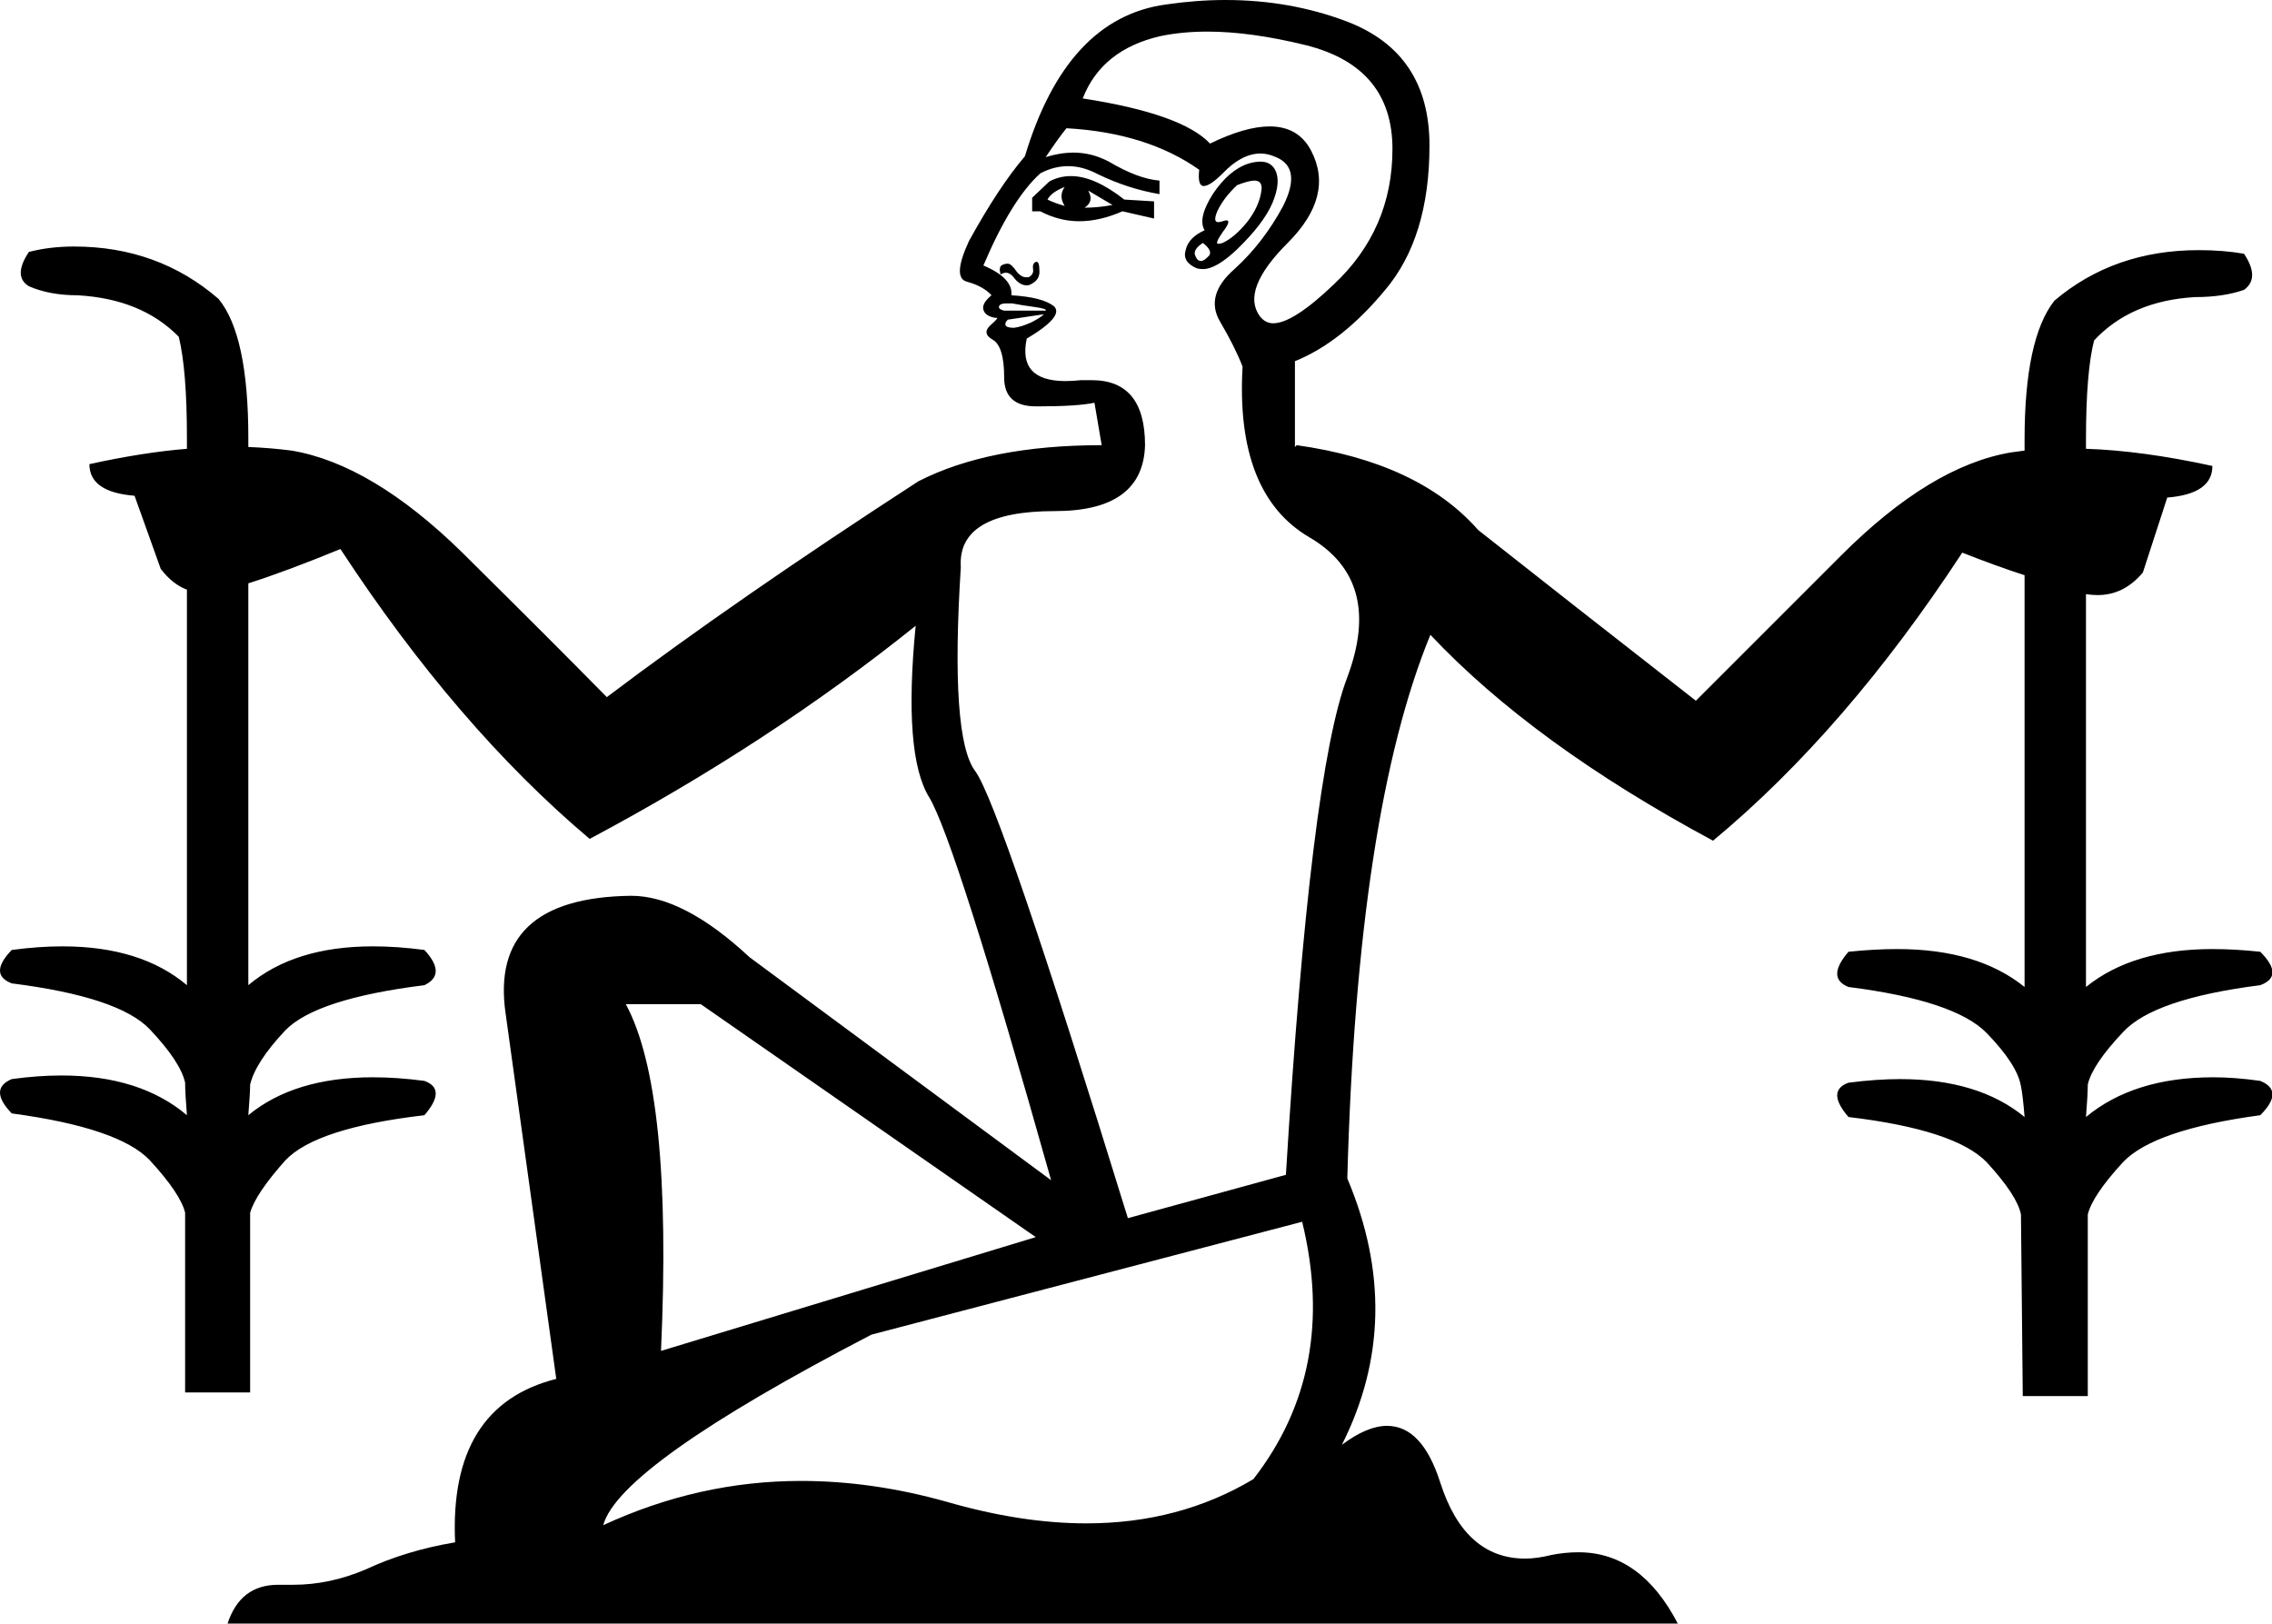 <?xml version='1.0' encoding ='UTF-8' standalone='yes'?>
<svg width='25.16' height='17.98' xmlns='http://www.w3.org/2000/svg' xmlns:xlink='http://www.w3.org/1999/xlink' >
<path style='fill:black; stroke:none' d=' M 11.79 2.07  L 11.79 2.07  Q 11.72 2.17 11.79 2.28  Q 11.68 2.25 11.6 2.21  Q 11.64 2.13 11.79 2.07  Z  M 12.05 2.11  L 12.32 2.27  Q 12.16 2.3 12.01 2.3  Q 12.12 2.23 12.05 2.11  Z  M 11.86 1.95  Q 11.73 1.95 11.62 2.01  L 11.43 2.19  L 11.43 2.34  L 11.52 2.34  Q 11.73 2.45 11.95 2.45  Q 12.18 2.45 12.43 2.34  L 12.78 2.42  L 12.78 2.23  L 12.45 2.21  Q 12.12 1.95 11.86 1.95  Z  M 13.89 2  Q 13.98 2 13.97 2.1  Q 13.95 2.28 13.81 2.46  Q 13.67 2.63 13.54 2.69  Q 13.51 2.7 13.49 2.7  Q 13.45 2.7 13.54 2.57  Q 13.64 2.44 13.58 2.44  Q 13.57 2.44 13.54 2.45  Q 13.51 2.46 13.49 2.46  Q 13.43 2.46 13.48 2.34  Q 13.55 2.19 13.7 2.05  Q 13.83 2 13.89 2  Z  M 13.32 2.69  Q 13.45 2.79 13.37 2.85  Q 13.33 2.89 13.3 2.89  Q 13.26 2.89 13.24 2.84  Q 13.2 2.77 13.32 2.69  Z  M 13.96 1.79  Q 13.9 1.79 13.83 1.81  Q 13.61 1.88 13.43 2.15  Q 13.26 2.42 13.34 2.55  Q 13.16 2.63 13.13 2.77  Q 13.09 2.9 13.25 2.97  Q 13.28 2.98 13.32 2.98  Q 13.47 2.98 13.7 2.76  Q 13.99 2.48 14.09 2.25  Q 14.19 2.01 14.12 1.88  Q 14.07 1.79 13.96 1.79  Z  M 11.48 2.9  Q 11.47 2.9 11.47 2.9  Q 11.43 2.92 11.44 2.98  Q 11.45 3.04 11.39 3.07  Q 11.37 3.07 11.36 3.07  Q 11.31 3.07 11.26 3.01  Q 11.2 2.92 11.16 2.92  Q 11.12 2.92 11.09 2.94  Q 11.06 2.96 11.08 3.04  Q 11.11 3.02 11.14 3.02  Q 11.19 3.02 11.24 3.09  Q 11.3 3.16 11.37 3.16  Q 11.4 3.16 11.43 3.14  Q 11.52 3.09 11.51 2.99  Q 11.51 2.9 11.48 2.9  Z  M 11.14 3.36  Q 11.17 3.36 11.21 3.36  Q 11.31 3.38 11.46 3.4  Q 11.6 3.42 11.58 3.44  L 11.12 3.44  Q 11.04 3.42 11.07 3.38  Q 11.09 3.36 11.14 3.36  Z  M 13.37 0.35  Q 13.85 0.35 14.46 0.5  Q 15.42 0.74 15.42 1.65  Q 15.42 2.54 14.77 3.15  Q 14.32 3.58 14.1 3.58  Q 14.01 3.58 13.95 3.5  Q 13.74 3.21 14.26 2.69  Q 14.78 2.17 14.52 1.67  Q 14.38 1.4 14.06 1.4  Q 13.79 1.4 13.4 1.59  Q 13.09 1.26 11.99 1.09  Q 12.2 0.55 12.85 0.4  Q 13.09 0.35 13.37 0.35  Z  M 11.56 3.48  Q 11.52 3.52 11.42 3.57  Q 11.31 3.62 11.23 3.63  Q 11.16 3.63 11.14 3.61  Q 11.12 3.58 11.16 3.54  L 11.56 3.48  Z  M 11.81 1.42  Q 12.7 1.47 13.28 1.88  Q 13.26 2.06 13.33 2.06  Q 13.4 2.06 13.54 1.92  Q 13.75 1.7 13.96 1.7  Q 14.04 1.7 14.13 1.74  Q 14.42 1.86 14.21 2.28  Q 13.99 2.69 13.67 2.98  Q 13.34 3.27 13.51 3.56  Q 13.68 3.85 13.76 4.06  Q 13.68 5.47 14.5 5.95  Q 15.32 6.43 14.92 7.5  Q 14.51 8.57 14.24 13.01  L 12.49 13.49  Q 11.08 8.92 10.8 8.54  Q 10.52 8.17 10.64 6.28  Q 10.6 5.66 11.68 5.66  Q 12.66 5.66 12.68 4.93  Q 12.68 4.21 12.09 4.21  Q 12.03 4.21 11.97 4.21  Q 11.88 4.22 11.8 4.22  Q 11.27 4.22 11.37 3.75  Q 11.79 3.5 11.67 3.39  Q 11.54 3.29 11.2 3.27  Q 11.22 3.08 10.89 2.94  Q 11.2 2.21 11.52 1.92  Q 11.67 1.84 11.83 1.84  Q 11.99 1.84 12.16 1.93  Q 12.49 2.09 12.84 2.15  L 12.84 2  Q 12.6 1.98 12.28 1.79  Q 12.09 1.69 11.89 1.69  Q 11.74 1.69 11.58 1.74  Q 11.72 1.53 11.81 1.42  Z  M 7.76 11.12  L 11.47 13.7  L 7.32 14.96  Q 7.45 12.08 6.93 11.12  Z  M 14.42 13.53  Q 14.82 15.17 13.88 16.38  Q 13.06 16.87 12.03 16.87  Q 11.31 16.87 10.48 16.63  Q 9.66 16.4 8.87 16.4  Q 7.74 16.4 6.68 16.89  Q 6.86 16.23 9.65 14.78  L 14.42 13.53  Z  M 13.57 0  Q 13.25 0 12.91 0.05  Q 11.81 0.2 11.35 1.73  Q 11.06 2.07 10.73 2.67  Q 10.54 3.08 10.71 3.12  Q 10.89 3.17 10.98 3.27  Q 10.87 3.36 10.89 3.43  Q 10.91 3.5 11.02 3.52  Q 11.03 3.52 11.04 3.52  Q 11.06 3.52 10.97 3.6  Q 10.87 3.69 10.99 3.76  Q 11.12 3.83 11.12 4.18  Q 11.12 4.5 11.47 4.5  Q 11.48 4.5 11.51 4.5  Q 11.93 4.5 12.12 4.46  L 12.2 4.93  Q 10.95 4.93 10.17 5.33  Q 8.15 6.64 6.72 7.72  Q 6.12 7.11 5.12 6.12  Q 4.12 5.14 3.23 4.99  Q 3 4.96 2.75 4.95  L 2.75 4.95  L 2.75 4.85  Q 2.75 3.71 2.42 3.31  Q 1.75 2.73 0.82 2.73  Q 0.55 2.73 0.32 2.79  Q 0.14 3.06 0.32 3.17  Q 0.55 3.27 0.86 3.27  Q 1.57 3.31 1.98 3.73  Q 2.07 4.1 2.07 4.85  L 2.07 4.97  L 2.07 4.97  Q 1.58 5.01 0.99 5.14  Q 0.99 5.45 1.49 5.49  L 1.78 6.3  Q 1.91 6.47 2.07 6.53  L 2.07 6.53  L 2.07 10.91  Q 1.56 10.48 0.69 10.48  Q 0.43 10.48 0.13 10.52  Q -0.13 10.79 0.13 10.89  Q 1.32 11.04 1.66 11.4  Q 2 11.76 2.05 11.99  Q 2.05 12.1 2.07 12.35  Q 1.55 11.91 0.68 11.91  Q 0.42 11.91 0.13 11.95  Q -0.13 12.06 0.13 12.33  Q 1.32 12.49 1.66 12.85  Q 2 13.22 2.05 13.43  L 2.05 15.42  L 2.77 15.42  L 2.77 13.43  Q 2.83 13.22 3.16 12.85  Q 3.5 12.49 4.7 12.35  Q 4.95 12.06 4.7 11.97  Q 4.4 11.93 4.13 11.93  Q 3.26 11.93 2.75 12.35  Q 2.77 12.1 2.77 12.01  Q 2.83 11.76 3.16 11.41  Q 3.5 11.06 4.7 10.91  Q 4.95 10.79 4.7 10.52  Q 4.4 10.48 4.13 10.48  Q 3.26 10.48 2.75 10.91  L 2.75 6.46  L 2.75 6.46  Q 3.16 6.33 3.77 6.08  Q 5.06 8.05 6.53 9.29  Q 8.52 8.23 10.14 6.93  L 10.14 6.93  Q 10 8.36 10.29 8.83  Q 10.58 9.31 11.64 13.07  L 8.3 10.6  Q 7.57 9.92 6.99 9.92  Q 5.41 9.94 5.6 11.23  L 6.16 15.27  Q 4.97 15.57 5.04 17.08  Q 4.5 17.17 4.05 17.38  Q 3.65 17.55 3.25 17.55  Q 3.19 17.55 3.13 17.55  Q 3.11 17.55 3.08 17.55  Q 2.66 17.55 2.52 17.98  L 18.58 17.98  Q 18.17 17.19 17.48 17.19  Q 17.33 17.19 17.18 17.22  Q 17.02 17.26 16.89 17.26  Q 16.22 17.26 15.95 16.42  Q 15.75 15.79 15.36 15.79  Q 15.14 15.79 14.86 16  Q 15.57 14.59 14.92 13.05  Q 15.03 9 15.84 7.03  Q 16.98 8.24 18.97 9.31  Q 20.44 8.09 21.73 6.12  Q 22.11 6.27 22.42 6.37  L 22.42 6.37  L 22.42 10.93  Q 21.9 10.51 21.01 10.51  Q 20.76 10.51 20.47 10.54  Q 20.22 10.83 20.47 10.93  Q 21.65 11.08 22 11.44  Q 22.34 11.79 22.38 12.03  Q 22.4 12.12 22.42 12.37  Q 21.91 11.95 21.04 11.95  Q 20.78 11.95 20.47 11.99  Q 20.22 12.08 20.47 12.37  Q 21.65 12.51 22 12.87  Q 22.34 13.24 22.38 13.45  L 22.4 15.46  L 23.12 15.46  L 23.12 13.45  Q 23.17 13.24 23.51 12.87  Q 23.85 12.51 25.03 12.35  Q 25.3 12.08 25.03 11.97  Q 24.75 11.93 24.51 11.93  Q 23.63 11.93 23.1 12.37  Q 23.12 12.12 23.12 12.01  Q 23.17 11.79 23.51 11.43  Q 23.85 11.06 25.03 10.91  Q 25.3 10.81 25.03 10.54  Q 24.75 10.51 24.5 10.51  Q 23.62 10.51 23.1 10.93  L 23.1 6.58  L 23.1 6.58  Q 23.17 6.59 23.23 6.59  Q 23.52 6.59 23.73 6.34  L 24 5.51  Q 24.5 5.47 24.5 5.16  Q 23.72 4.99 23.1 4.97  L 23.1 4.97  L 23.1 4.87  Q 23.1 4.12 23.19 3.77  Q 23.6 3.33 24.31 3.29  Q 24.62 3.29 24.85 3.21  Q 25.03 3.08 24.85 2.81  Q 24.62 2.77 24.35 2.77  Q 23.41 2.77 22.75 3.33  Q 22.42 3.75 22.42 4.87  L 22.42 4.99  L 22.42 4.99  Q 22.34 5 22.27 5.01  Q 21.38 5.16 20.39 6.15  Q 19.39 7.15 18.78 7.76  Q 17.37 6.66 16.37 5.87  Q 15.71 5.12 14.36 4.93  L 14.34 4.95  L 14.34 4  Q 14.86 3.79 15.34 3.21  Q 15.83 2.63 15.83 1.61  Q 15.83 0.59 14.92 0.24  Q 14.29 0 13.57 0  Z '/></svg>
